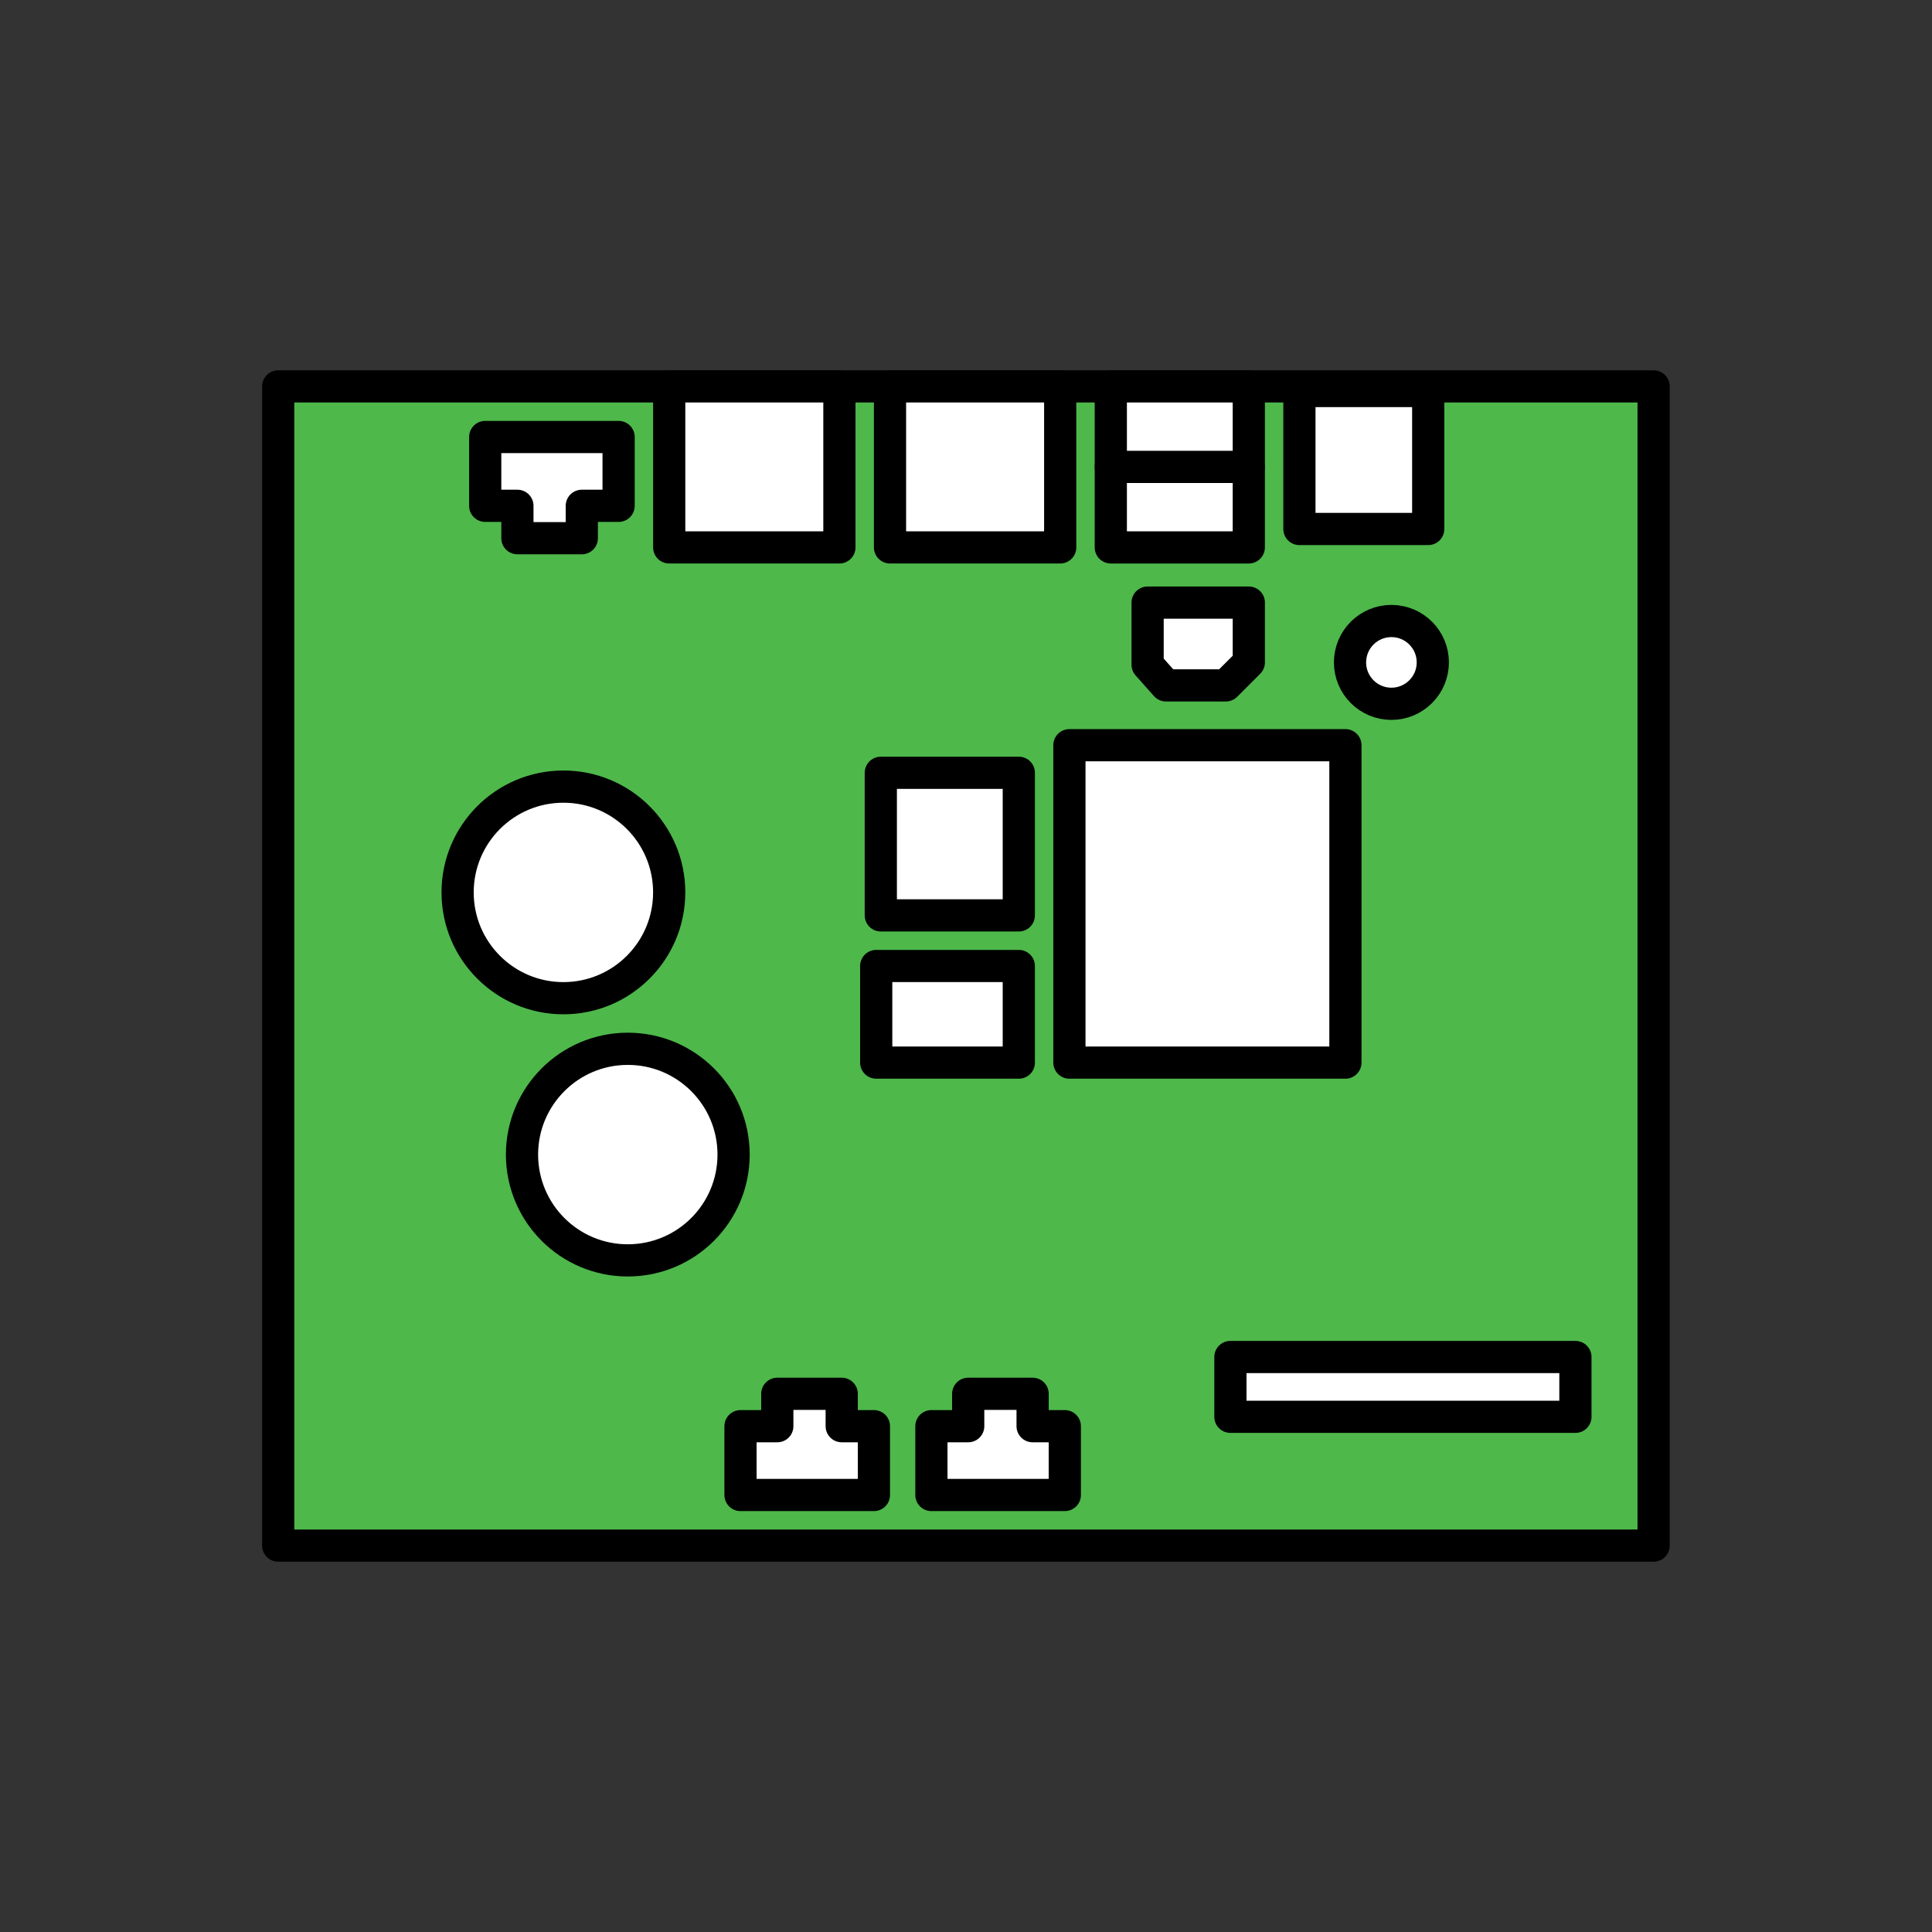 <?xml version="1.0" encoding="UTF-8" standalone="no"?><!DOCTYPE svg PUBLIC "-//W3C//DTD SVG 1.1//EN" "http://www.w3.org/Graphics/SVG/1.1/DTD/svg11.dtd"><svg width="100%" height="100%" viewBox="0 0 120 120" version="1.1" xmlns="http://www.w3.org/2000/svg" xmlns:xlink="http://www.w3.org/1999/xlink" xml:space="preserve" xmlns:serif="http://www.serif.com/" style="fill-rule:evenodd;clip-rule:evenodd;stroke-linecap:round;stroke-linejoin:round;stroke-miterlimit:1.5;"><rect x="0" y="0" width="120" height="120" fill="#333333" stroke="none"/><g><rect x="17.28" y="24" width="85.429" height="72" style="fill:#4eb84b;stroke:#000;stroke-width:2px;"/><rect x="80.709" y="24.286" width="8" height="8.571" style="fill:#fff;stroke:#000;stroke-width:2px;"/><rect x="55.28" y="24" width="10.571" height="10" style="fill:#fff;stroke:#000;stroke-width:2px;"/><rect x="41.566" y="24" width="10.571" height="10" style="fill:#fff;stroke:#000;stroke-width:2px;"/><circle cx="34.994" cy="55.429" r="6.571" style="fill:#fff;stroke:#000;stroke-width:2px;"/><circle cx="38.994" cy="71.714" r="6.571" style="fill:#fff;stroke:#000;stroke-width:2px;"/><rect x="66.423" y="46.286" width="17.143" height="19.714" style="fill:#fff;stroke:#000;stroke-width:2px;"/><rect x="68.994" y="29" width="8.571" height="5" style="fill:#fff;stroke:#000;stroke-width:2px;"/><rect x="68.994" y="24" width="8.571" height="5" style="fill:#fff;stroke:#000;stroke-width:2px;"/><rect x="76.423" y="84.286" width="21.429" height="3.714" style="fill:#fff;stroke:#000;stroke-width:2px;"/><path d="M60.137,88.583l0,-2.012l4,0l0,2.012l2,-0l0,4.274l-8.286,0l0,-4.274l2.286,-0Z" style="fill:#fff;stroke:#000;stroke-width:2px;"/><path d="M48.28,88.583l0,-2.012l4,0l0,2.012l2,-0l0,4.274l-8.286,0l0,-4.274l2.286,-0Z" style="fill:#fff;stroke:#000;stroke-width:2px;"/><path d="M36.137,31.417l0,2.012l-4,-0l0,-2.012l-2,0l0,-4.274l8.286,-0l-0,4.274l-2.286,0Z" style="fill:#fff;stroke:#000;stroke-width:2px;"/><path d="M71.28,37.429l6.286,-0l-0,3.714l-1.429,1.428l-3.714,0l-1.143,-1.285l0,-3.857Z" style="fill:#fff;stroke:#000;stroke-width:2px;"/><circle cx="86.423" cy="41.143" r="2.571" style="fill:#fff;stroke:#000;stroke-width:2px;"/><rect x="54.709" y="48" width="8.571" height="8.857" style="fill:#fff;stroke:#000;stroke-width:2px;"/><rect x="54.423" y="60" width="8.857" height="6" style="fill:#fff;stroke:#000;stroke-width:2px;"/></g></svg>